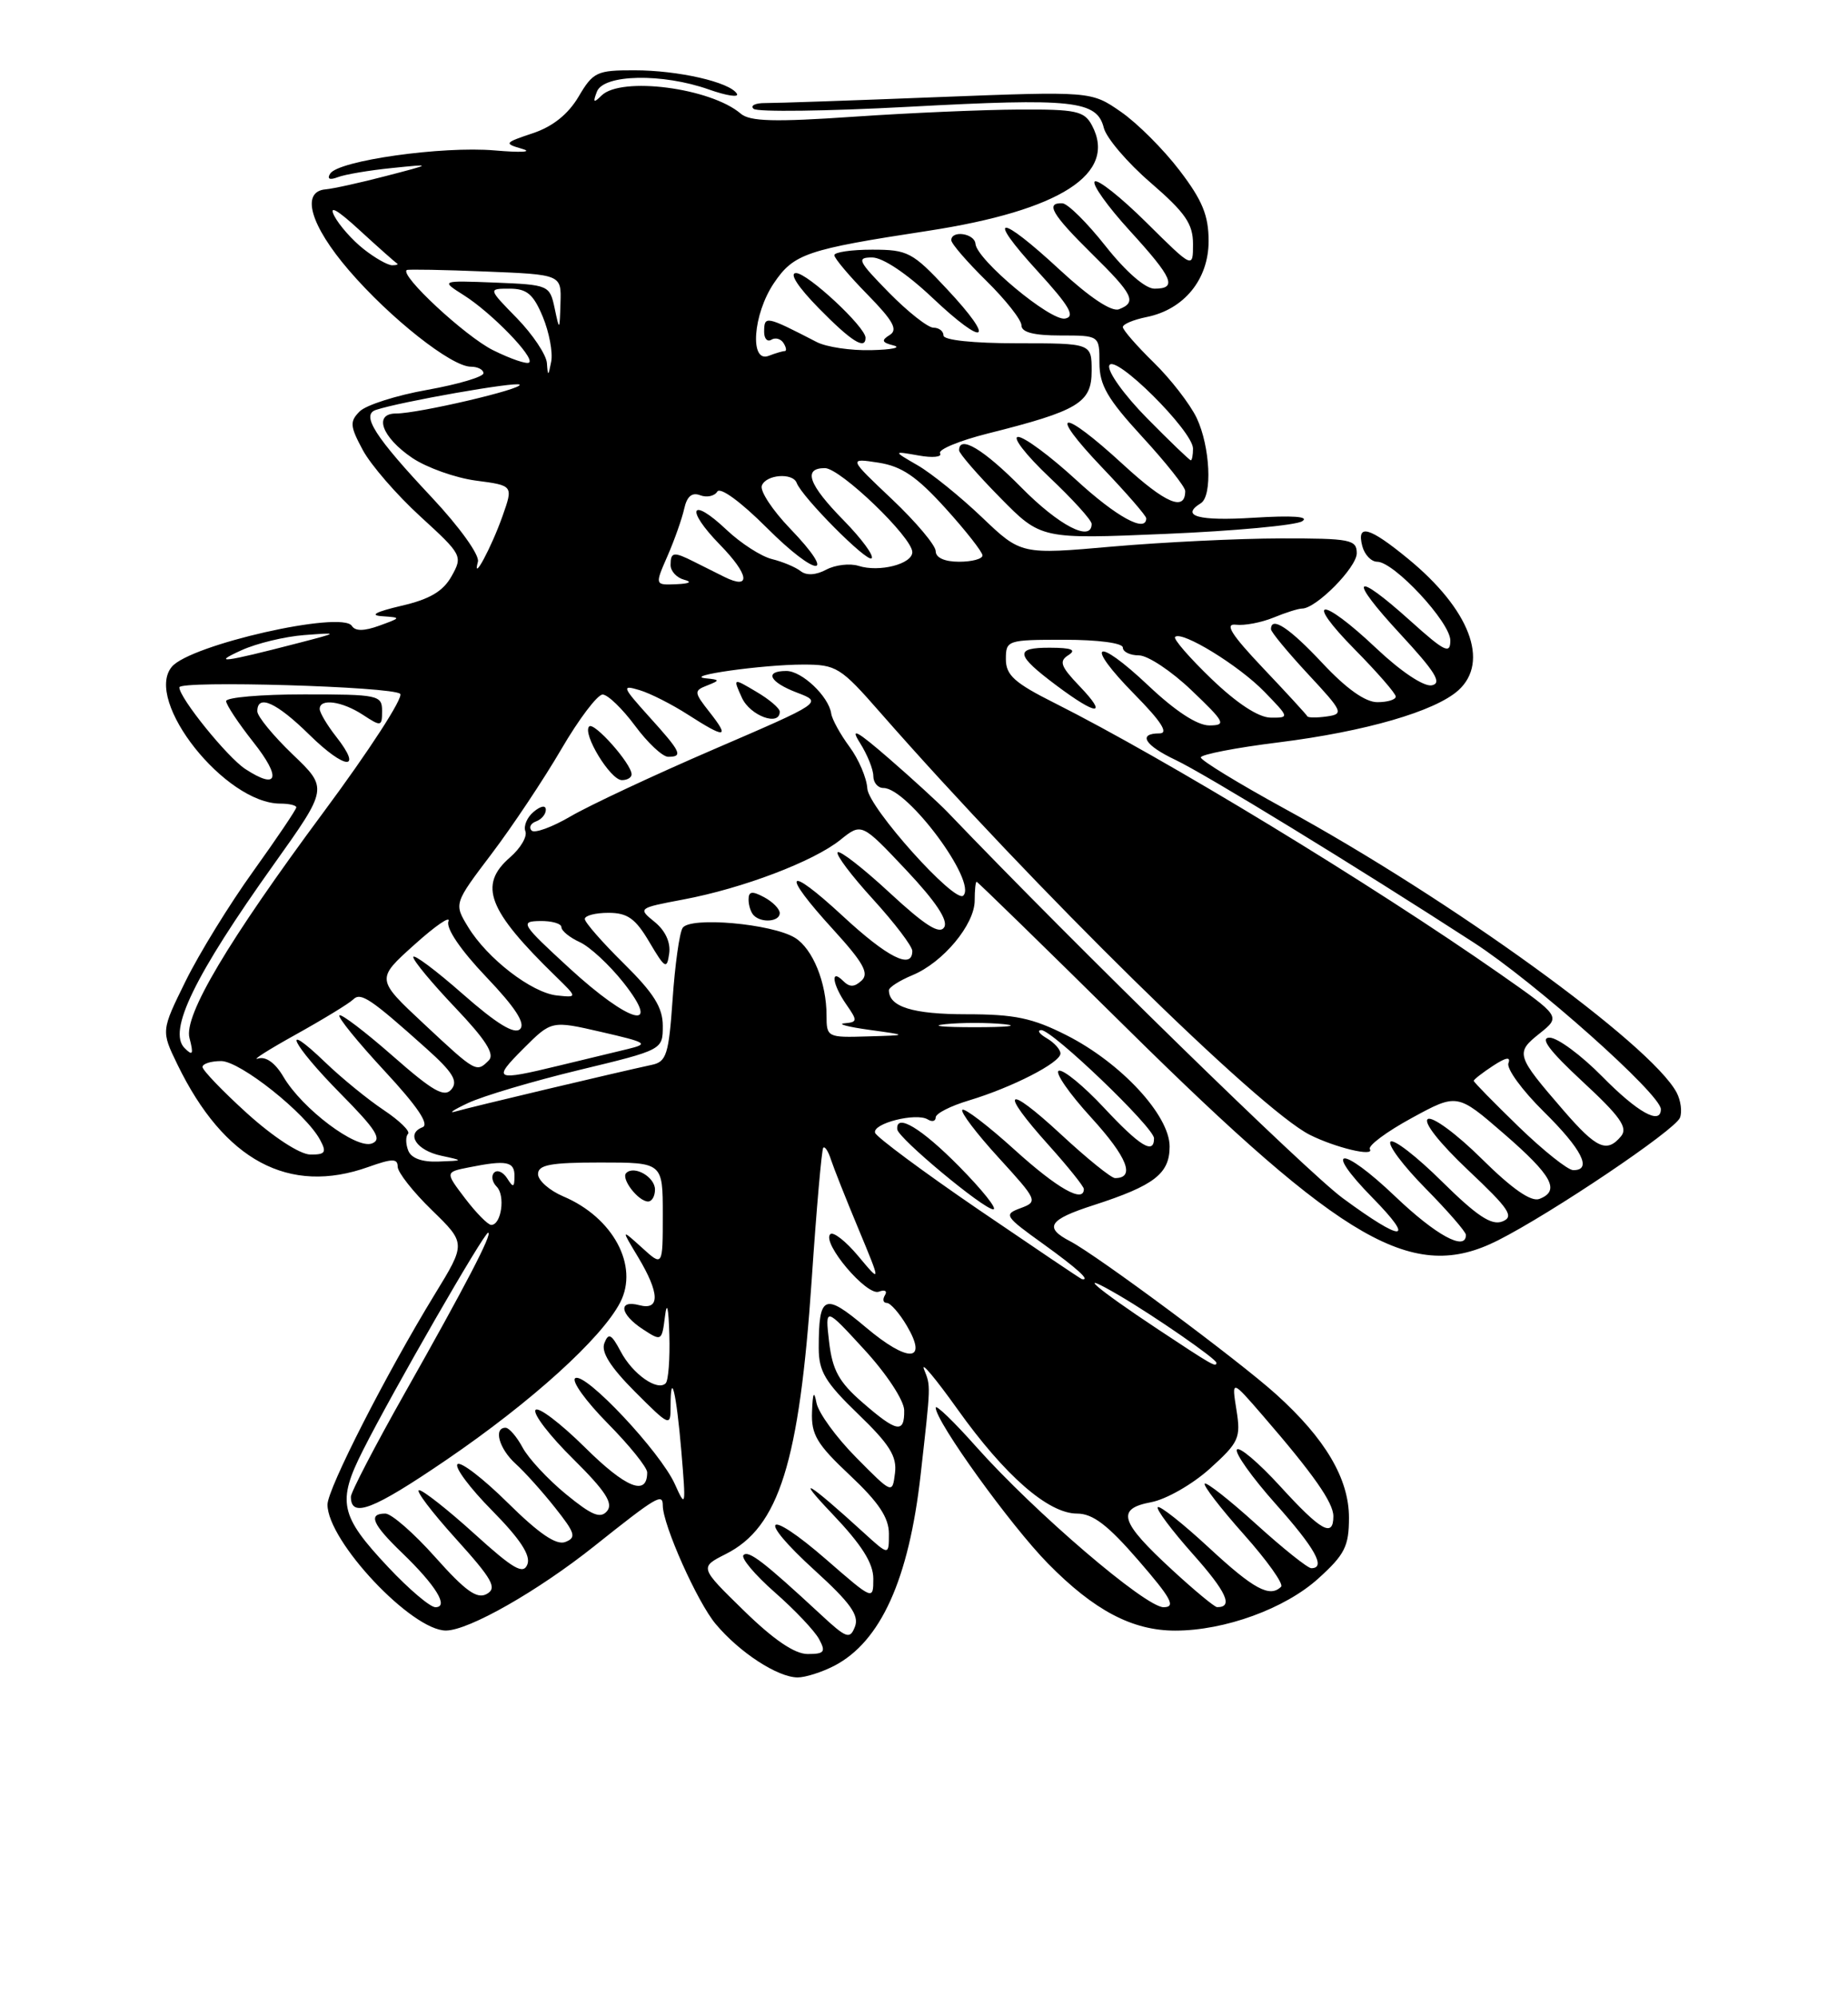 <?xml version="1.0" encoding="UTF-8" standalone="no"?>
<!DOCTYPE svg PUBLIC "-//W3C//DTD SVG 1.1//EN" "http://www.w3.org/Graphics/SVG/1.1/DTD/svg11.dtd" >
<svg xmlns="http://www.w3.org/2000/svg" xmlns:xlink="http://www.w3.org/1999/xlink" version="1.1" viewBox="0 0 237 256">
 <g >
 <path fill="currentColor"
d=" M 106.97 213.52 C 112.94 210.43 116.56 202.45 118.07 189.00 C 119.39 177.26 119.38 177.73 118.50 175.50 C 118.07 174.40 120.00 176.71 122.80 180.63 C 128.86 189.13 134.44 194.00 138.13 194.00 C 140.15 194.00 142.07 195.46 146.00 200.00 C 150.24 204.89 150.83 206.00 149.22 206.00 C 146.90 206.00 132.69 193.84 125.21 185.45 C 122.35 182.23 120.00 179.97 120.00 180.42 C 120.00 182.20 129.60 195.52 134.40 200.40 C 140.32 206.42 145.22 209.00 150.72 209.00 C 157.06 209.00 164.79 206.19 169.06 202.33 C 172.47 199.25 173.00 198.19 173.00 194.52 C 173.00 189.54 169.97 184.40 163.68 178.73 C 158.94 174.44 140.66 160.87 137.25 159.10 C 133.84 157.33 134.49 156.32 140.25 154.47 C 148.04 151.95 150.00 150.44 150.00 146.95 C 150.00 142.95 143.76 136.22 136.78 132.69 C 132.42 130.48 130.13 130.00 123.94 130.00 C 117.07 130.00 114.00 129.05 114.00 126.92 C 114.00 126.55 115.36 125.68 117.02 124.99 C 120.94 123.37 125.00 118.50 125.00 115.42 C 125.00 114.09 125.11 113.01 125.25 113.02 C 125.39 113.03 134.05 121.47 144.50 131.79 C 172.51 159.44 181.25 164.44 192.07 159.00 C 198.92 155.55 214.85 144.84 215.45 143.26 C 215.75 142.49 215.55 141.03 215.02 140.03 C 211.71 133.84 186.07 115.29 164.73 103.64 C 158.83 100.41 154.00 97.46 154.00 97.08 C 154.00 96.71 158.50 95.83 164.00 95.15 C 175.11 93.76 184.05 91.17 187.04 88.47 C 191.06 84.82 188.48 78.09 180.57 71.61 C 175.60 67.53 173.95 67.08 174.71 70.00 C 175.00 71.10 175.86 72.00 176.62 72.00 C 178.78 72.00 186.00 79.76 186.00 82.09 C 186.00 83.89 185.28 83.54 180.89 79.59 C 173.55 72.99 172.80 73.94 179.57 81.25 C 184.09 86.13 184.98 87.57 183.62 87.84 C 182.59 88.03 179.68 86.09 176.50 83.09 C 169.38 76.36 167.11 76.52 173.78 83.28 C 176.65 86.19 179.00 88.89 179.00 89.28 C 179.00 89.68 177.94 90.00 176.64 90.00 C 175.09 90.00 172.66 88.27 169.60 85.00 C 165.36 80.47 163.00 78.91 163.00 80.65 C 163.00 81.00 165.14 83.59 167.75 86.40 C 172.24 91.22 172.37 91.52 170.16 91.83 C 168.88 92.01 167.75 92.00 167.66 91.81 C 167.57 91.61 165.03 88.84 162.00 85.65 C 157.89 81.31 157.01 79.90 158.50 80.07 C 159.60 80.21 161.77 79.79 163.32 79.16 C 164.86 78.52 166.52 78.00 166.99 78.00 C 168.79 78.00 174.00 72.73 174.00 70.91 C 174.00 69.16 173.19 69.00 164.25 69.01 C 158.89 69.02 149.20 69.49 142.72 70.05 C 130.95 71.09 130.95 71.09 125.92 66.29 C 123.16 63.66 119.46 60.67 117.70 59.65 C 114.50 57.80 114.50 57.80 117.80 58.38 C 119.61 58.71 120.86 58.58 120.56 58.10 C 120.27 57.63 123.01 56.49 126.66 55.57 C 138.30 52.65 140.00 51.63 140.00 47.55 C 140.00 44.00 140.00 44.00 130.50 44.00 C 124.83 44.00 121.00 43.60 121.00 43.00 C 121.00 42.45 120.42 42.00 119.71 42.00 C 119.00 42.00 116.43 39.97 114.00 37.50 C 110.03 33.45 109.81 33.00 111.85 33.00 C 113.21 33.00 116.30 35.07 119.57 38.16 C 126.42 44.64 127.80 43.84 121.46 37.07 C 117.03 32.32 116.42 32.00 111.86 32.00 C 109.19 32.00 107.00 32.32 107.00 32.71 C 107.00 33.10 108.91 35.37 111.25 37.75 C 114.55 41.12 115.19 42.27 114.10 42.94 C 112.99 43.62 113.09 43.90 114.60 44.28 C 115.65 44.55 114.36 44.82 111.74 44.88 C 109.12 44.95 105.97 44.48 104.74 43.84 C 98.18 40.46 98.00 40.42 98.00 42.56 C 98.00 43.42 98.42 43.86 98.93 43.54 C 99.44 43.23 100.14 43.42 100.49 43.98 C 100.84 44.54 100.90 45.00 100.64 45.00 C 100.38 45.00 99.45 45.27 98.58 45.61 C 96.11 46.56 96.56 40.28 99.25 36.29 C 101.80 32.52 103.42 31.97 119.00 29.59 C 136.01 26.98 143.35 22.26 140.03 16.05 C 139.05 14.23 138.00 14.00 130.71 14.04 C 126.20 14.06 116.65 14.47 109.50 14.96 C 99.32 15.66 96.17 15.57 95.00 14.57 C 91.14 11.26 79.64 9.77 77.14 12.25 C 76.13 13.25 76.01 13.15 76.55 11.75 C 77.40 9.51 84.95 9.36 90.91 11.47 C 93.21 12.28 94.82 12.52 94.50 12.01 C 93.59 10.52 86.96 9.01 81.35 9.01 C 76.55 9.00 76.06 9.23 74.20 12.39 C 72.87 14.63 70.90 16.22 68.35 17.07 C 64.65 18.31 64.60 18.39 67.00 19.09 C 68.38 19.49 66.77 19.57 63.44 19.28 C 56.71 18.70 43.38 20.58 42.34 22.26 C 41.92 22.94 42.28 23.11 43.32 22.71 C 44.23 22.36 47.34 21.83 50.24 21.54 C 55.50 21.00 55.50 21.00 49.50 22.56 C 46.20 23.42 42.71 24.19 41.75 24.27 C 38.54 24.55 39.80 28.90 44.75 34.65 C 50.02 40.78 57.90 47.00 60.38 47.00 C 61.27 47.00 62.00 47.38 62.00 47.84 C 62.00 48.30 58.76 49.26 54.80 49.97 C 50.84 50.67 46.94 51.92 46.13 52.73 C 44.83 54.03 44.88 54.62 46.53 57.69 C 47.56 59.60 50.88 63.43 53.90 66.19 C 59.28 71.11 59.36 71.27 57.91 73.86 C 56.82 75.80 55.11 76.81 51.46 77.65 C 48.19 78.42 47.35 78.87 49.00 78.98 C 51.48 79.16 51.48 79.16 48.63 80.20 C 46.70 80.90 45.56 80.91 45.13 80.23 C 43.88 78.22 24.37 82.64 22.03 85.47 C 18.42 89.82 28.89 103.00 35.95 103.00 C 37.08 103.00 38.00 103.22 38.00 103.48 C 38.00 103.75 35.51 107.44 32.47 111.68 C 29.42 115.92 25.52 122.26 23.80 125.76 C 20.66 132.13 20.66 132.13 22.76 136.45 C 28.74 148.75 37.06 153.21 47.25 149.57 C 50.31 148.48 51.00 148.47 51.00 149.54 C 51.00 150.25 52.97 152.76 55.38 155.10 C 59.76 159.36 59.76 159.36 55.76 165.89 C 49.56 176.03 42.00 190.83 42.00 192.85 C 42.00 197.53 52.82 209.02 57.20 208.99 C 60.13 208.97 68.97 203.94 76.23 198.16 C 84.23 191.79 85.00 191.34 85.00 192.96 C 85.00 195.44 89.43 205.36 91.79 208.16 C 94.86 211.82 99.74 214.99 102.30 215.00 C 103.29 215.00 105.39 214.33 106.97 213.52 Z  M 167.00 66.81 C 167.97 66.20 165.79 66.05 160.75 66.36 C 153.71 66.80 151.33 66.15 154.00 64.50 C 155.51 63.57 155.20 57.22 153.47 53.57 C 152.62 51.80 150.15 48.60 147.97 46.47 C 145.79 44.34 144.00 42.29 144.00 41.92 C 144.00 41.55 145.36 40.98 147.03 40.64 C 151.84 39.68 155.00 35.82 155.00 30.90 C 155.00 27.61 154.20 25.67 151.28 21.85 C 149.24 19.17 145.85 15.78 143.75 14.33 C 139.94 11.69 139.94 11.69 120.22 12.45 C 109.37 12.88 99.44 13.22 98.15 13.21 C 96.86 13.20 96.18 13.54 96.65 13.95 C 97.12 14.37 106.06 14.25 116.52 13.69 C 137.63 12.55 140.68 12.88 141.56 16.39 C 141.89 17.69 144.59 20.86 147.58 23.43 C 152.01 27.26 153.00 28.69 153.00 31.28 C 153.00 34.44 153.00 34.44 147.03 28.53 C 143.74 25.27 140.76 22.91 140.39 23.27 C 140.03 23.63 142.05 26.46 144.87 29.55 C 150.45 35.66 151.03 37.00 148.05 37.00 C 146.88 37.00 144.38 34.82 141.80 31.56 C 139.43 28.56 136.94 26.09 136.25 26.06 C 134.02 25.96 134.91 27.48 140.00 32.50 C 145.37 37.78 145.83 38.74 143.50 39.64 C 142.56 40.00 139.75 38.13 135.94 34.61 C 128.06 27.31 126.34 27.40 133.06 34.75 C 137.16 39.24 137.94 40.57 136.60 40.83 C 134.74 41.20 125.27 33.30 125.10 31.25 C 124.99 29.91 122.00 29.47 122.00 30.79 C 122.00 31.23 124.03 33.57 126.50 36.00 C 128.97 38.43 131.00 41.00 131.00 41.71 C 131.00 42.59 132.58 43.00 136.00 43.00 C 141.00 43.00 141.00 43.00 141.00 46.51 C 141.00 49.37 142.02 51.12 146.50 56.00 C 149.53 59.29 152.00 62.41 152.00 62.93 C 152.00 65.61 149.48 64.54 144.04 59.54 C 136.04 52.19 134.22 52.45 141.35 59.93 C 144.46 63.18 147.00 66.11 147.00 66.43 C 147.00 68.35 143.18 66.26 138.00 61.50 C 134.71 58.48 131.37 56.00 130.57 56.00 C 129.77 56.00 131.57 58.32 134.56 61.15 C 137.55 63.97 140.00 66.67 140.00 67.15 C 140.00 69.54 135.83 67.39 131.00 62.50 C 126.13 57.57 123.00 55.70 123.00 57.72 C 123.00 58.11 125.36 60.84 128.25 63.77 C 133.50 69.11 133.50 69.11 149.50 68.43 C 158.30 68.06 166.18 67.33 167.00 66.81 Z  M 111.00 43.29 C 111.00 41.91 103.57 35.00 102.09 35.00 C 101.18 35.00 102.33 36.78 105.00 39.50 C 109.17 43.75 111.00 44.91 111.00 43.29 Z  M 95.40 206.44 C 89.71 200.89 89.71 200.89 93.07 199.19 C 99.91 195.75 102.51 187.47 104.10 164.00 C 104.71 154.93 105.38 147.32 105.58 147.11 C 105.79 146.89 106.23 147.57 106.56 148.61 C 106.90 149.65 108.48 153.65 110.09 157.50 C 113.00 164.50 113.00 164.50 110.08 161.01 C 108.47 159.08 106.85 157.82 106.48 158.19 C 105.36 159.30 111.16 166.15 112.71 165.56 C 113.48 165.26 113.83 165.47 113.49 166.01 C 113.16 166.56 113.26 167.00 113.73 167.00 C 114.19 167.00 115.35 168.32 116.30 169.93 C 119.06 174.61 116.46 174.70 111.03 170.12 C 105.71 165.64 105.00 165.95 105.00 172.77 C 105.00 175.78 105.82 177.16 110.06 181.25 C 114.09 185.13 115.05 186.67 114.78 188.81 C 114.44 191.50 114.44 191.50 109.80 186.81 C 107.25 184.24 104.96 181.09 104.71 179.81 C 104.40 178.17 104.23 178.49 104.14 180.95 C 104.02 183.88 104.76 185.11 109.00 189.09 C 112.69 192.56 114.00 194.52 114.00 196.59 C 114.00 199.39 114.00 199.39 110.75 196.43 C 103.64 189.94 101.77 188.83 106.75 194.05 C 110.51 198.00 112.00 200.35 112.00 202.35 C 112.00 205.13 111.98 205.12 105.99 199.91 C 98.18 193.12 96.87 194.36 104.52 201.31 C 109.04 205.42 110.20 207.04 109.65 208.48 C 109.00 210.16 108.58 210.02 105.22 206.90 C 97.93 200.15 96.00 198.67 95.35 199.32 C 94.99 199.68 96.79 201.83 99.36 204.09 C 101.94 206.35 104.50 209.06 105.05 210.10 C 105.93 211.73 105.72 212.00 103.58 212.00 C 101.91 212.00 99.22 210.17 95.40 206.44 Z  M 49.79 200.87 C 43.58 194.26 43.20 192.51 46.56 185.87 C 50.33 178.39 62.07 158.00 62.60 158.00 C 63.23 158.00 59.74 164.72 51.86 178.65 C 48.09 185.33 45.00 191.26 45.00 191.84 C 45.00 194.63 47.82 193.54 57.24 187.12 C 68.17 179.67 77.16 171.53 79.54 166.93 C 81.96 162.25 78.63 156.05 72.25 153.35 C 70.46 152.59 69.00 151.30 69.00 150.49 C 69.00 149.30 70.59 149.00 77.00 149.00 C 85.00 149.00 85.00 149.00 85.00 155.67 C 85.00 162.35 85.00 162.35 82.33 159.92 C 79.65 157.50 79.65 157.50 81.83 161.12 C 84.61 165.75 84.67 167.99 82.00 167.29 C 79.23 166.56 79.49 168.44 82.44 170.37 C 84.84 171.94 84.88 171.91 85.28 168.73 C 85.53 166.70 85.74 167.56 85.84 171.08 C 85.93 174.15 85.72 176.95 85.37 177.30 C 84.31 178.36 81.12 176.11 79.60 173.22 C 78.41 170.98 78.04 170.79 77.51 172.15 C 77.06 173.29 78.28 175.22 81.43 178.38 C 85.88 182.83 86.00 182.88 86.00 180.31 C 86.00 175.41 86.74 178.45 87.38 186.00 C 87.98 193.16 87.95 193.35 86.55 190.23 C 84.69 186.09 75.06 175.84 73.78 176.64 C 73.24 176.97 75.10 179.56 77.90 182.40 C 80.71 185.24 83.00 188.08 83.00 188.72 C 83.00 191.82 80.29 190.74 75.02 185.52 C 71.84 182.38 68.98 180.22 68.67 180.73 C 68.35 181.24 70.53 184.07 73.52 187.01 C 77.63 191.08 78.68 192.68 77.86 193.67 C 77.01 194.69 75.91 194.24 72.58 191.51 C 70.27 189.62 67.76 186.92 67.02 185.53 C 66.27 184.14 65.29 183.00 64.83 183.00 C 63.26 183.00 64.01 185.69 66.11 187.60 C 67.27 188.64 69.56 191.19 71.19 193.25 C 73.77 196.50 73.95 197.08 72.50 197.64 C 71.34 198.09 69.13 196.58 65.11 192.61 C 61.96 189.50 59.06 187.27 58.67 187.67 C 58.27 188.06 60.27 190.74 63.11 193.61 C 66.70 197.25 68.08 199.35 67.64 200.50 C 67.12 201.86 65.86 201.14 60.83 196.58 C 57.44 193.51 54.25 191.00 53.75 191.00 C 53.24 191.00 55.36 193.79 58.44 197.20 C 63.16 202.42 63.79 203.54 62.43 204.30 C 61.18 205.00 59.71 203.95 55.83 199.60 C 53.09 196.52 50.20 194.00 49.42 194.00 C 47.16 194.00 47.74 195.36 51.58 199.05 C 55.91 203.22 57.61 206.00 55.84 206.00 C 55.16 206.00 52.44 203.69 49.79 200.87 Z  M 84.00 152.47 C 84.00 150.86 81.34 149.33 80.31 150.35 C 79.60 151.06 81.86 154.00 83.12 154.00 C 83.61 154.00 84.00 153.31 84.00 152.47 Z  M 150.35 201.24 C 143.61 195.04 143.10 193.39 147.63 192.54 C 149.55 192.18 152.93 190.25 155.16 188.24 C 158.90 184.86 159.15 184.31 158.57 180.71 C 157.95 176.82 157.95 176.82 161.94 181.43 C 168.44 188.94 171.00 192.59 171.00 194.34 C 171.00 197.13 169.42 196.24 164.17 190.49 C 161.40 187.46 158.90 185.35 158.63 185.80 C 158.35 186.24 160.57 189.36 163.56 192.72 C 168.68 198.46 170.09 201.00 168.17 201.00 C 167.71 201.00 164.54 198.47 161.13 195.38 C 157.71 192.28 154.73 189.94 154.50 190.16 C 154.28 190.39 156.53 193.31 159.51 196.66 C 162.49 200.00 164.64 203.02 164.30 203.37 C 162.85 204.81 160.79 203.70 155.03 198.36 C 151.68 195.26 148.73 192.93 148.48 193.18 C 148.24 193.43 150.26 196.13 152.98 199.19 C 157.30 204.03 158.21 206.03 156.08 205.99 C 155.76 205.98 153.18 203.85 150.35 201.24 Z  M 110.60 179.75 C 107.59 177.14 106.76 175.62 106.33 172.00 C 105.81 167.50 105.81 167.50 110.86 173.00 C 113.71 176.10 115.93 179.48 115.96 180.75 C 116.01 183.78 115.01 183.59 110.60 179.75 Z  M 148.49 170.37 C 140.44 165.04 137.63 162.59 143.50 166.02 C 148.08 168.70 156.00 174.18 156.00 174.67 C 156.00 175.30 155.45 174.98 148.49 170.37 Z  M 125.53 155.06 C 118.40 150.19 112.42 145.75 112.23 145.20 C 111.83 144.00 117.49 142.57 118.98 143.48 C 119.54 143.83 120.00 143.71 120.00 143.22 C 120.00 142.72 121.91 141.75 124.25 141.05 C 129.78 139.39 136.00 136.21 136.00 135.03 C 136.00 134.52 135.21 133.64 134.25 133.08 C 133.29 132.52 132.96 132.05 133.53 132.03 C 134.93 131.99 148.00 144.52 148.00 145.90 C 148.00 148.03 146.22 146.95 141.55 141.95 C 138.95 139.17 136.36 137.05 135.79 137.24 C 135.23 137.42 137.10 140.14 139.96 143.26 C 144.58 148.33 145.64 151.00 143.00 151.00 C 142.51 151.00 139.39 148.48 136.06 145.39 C 128.95 138.81 128.05 139.62 134.50 146.79 C 136.97 149.54 139.00 152.07 139.00 152.40 C 139.00 154.26 135.61 152.34 130.13 147.38 C 126.71 144.28 123.69 141.98 123.42 142.25 C 123.14 142.52 125.23 145.28 128.06 148.37 C 133.07 153.86 133.14 154.01 130.89 154.85 C 128.69 155.66 128.83 155.88 133.79 159.44 C 138.18 162.60 139.92 164.18 138.75 163.95 C 138.61 163.93 132.67 159.92 125.53 155.06 Z  M 123.00 149.50 C 118.15 144.59 114.88 142.63 115.07 144.75 C 115.16 145.86 126.14 155.00 127.38 155.00 C 127.96 155.00 125.99 152.53 123.00 149.50 Z  M 178.92 153.34 C 172.01 146.75 169.52 146.90 176.02 153.52 C 181.63 159.24 179.93 159.26 172.20 153.57 C 167.55 150.14 138.15 121.45 121.50 104.07 C 120.40 102.93 117.04 99.85 114.03 97.24 C 109.89 93.65 108.98 93.16 110.28 95.21 C 111.23 96.71 112.00 98.62 112.00 99.46 C 112.00 100.31 112.58 101.00 113.30 101.00 C 116.40 101.00 125.32 113.01 123.54 114.79 C 122.47 115.87 111.36 103.48 111.23 101.06 C 111.15 99.72 110.13 97.31 108.94 95.71 C 107.76 94.11 106.70 92.19 106.60 91.45 C 106.27 89.25 102.84 86.00 100.85 86.00 C 97.95 86.00 98.68 87.44 102.25 88.79 C 105.50 90.03 105.50 90.03 91.50 96.06 C 83.80 99.38 75.56 103.24 73.17 104.64 C 70.79 106.03 68.54 106.85 68.17 106.45 C 67.80 106.05 68.06 105.53 68.75 105.28 C 69.44 105.03 70.00 104.37 70.00 103.79 C 70.00 103.18 69.37 103.28 68.45 104.04 C 67.60 104.74 67.12 105.87 67.38 106.55 C 67.64 107.22 66.76 108.72 65.42 109.88 C 61.31 113.45 62.54 116.65 71.29 125.16 C 74.07 127.87 74.07 127.87 71.41 127.59 C 68.18 127.24 62.49 122.86 60.03 118.81 C 58.21 115.82 58.21 115.82 63.05 109.43 C 65.71 105.92 69.73 99.89 71.99 96.02 C 74.24 92.16 76.63 89.01 77.29 89.02 C 77.96 89.04 79.82 90.84 81.44 93.02 C 83.06 95.21 84.97 97.00 85.69 97.00 C 87.64 97.00 87.36 96.40 83.25 91.86 C 79.79 88.02 79.69 87.76 82.00 88.45 C 83.38 88.86 86.18 90.28 88.23 91.60 C 93.04 94.69 93.64 94.63 91.01 91.29 C 88.99 88.72 88.97 88.53 90.69 87.86 C 92.36 87.20 92.35 87.12 90.50 86.94 C 87.50 86.63 97.83 85.18 103.00 85.18 C 107.26 85.18 107.79 85.50 112.90 91.34 C 132.58 113.78 161.50 142.19 167.97 145.45 C 171.26 147.10 176.31 148.31 175.68 147.29 C 175.41 146.85 177.82 145.06 181.03 143.31 C 186.88 140.12 186.88 140.12 192.87 145.31 C 199.07 150.68 200.13 152.63 197.42 153.67 C 196.36 154.08 193.92 152.38 190.02 148.52 C 186.82 145.35 183.71 143.06 183.12 143.43 C 182.49 143.82 184.60 146.50 188.27 149.97 C 193.58 154.97 194.23 155.95 192.67 156.56 C 191.28 157.10 189.42 155.87 184.94 151.45 C 181.70 148.24 178.73 145.94 178.33 146.33 C 177.94 146.73 179.95 149.41 182.81 152.31 C 185.66 155.20 188.00 157.89 188.00 158.28 C 188.00 160.43 184.16 158.34 178.92 153.34 Z  M 81.00 99.25 C 80.99 97.89 76.19 92.49 75.56 93.11 C 74.65 94.02 78.28 99.99 79.75 99.99 C 80.44 100.00 81.00 99.66 81.00 99.25 Z  M 100.00 91.22 C 100.00 90.78 98.65 89.63 96.99 88.66 C 93.99 86.88 93.99 86.88 95.15 89.44 C 96.21 91.75 100.00 93.14 100.00 91.22 Z  M 59.66 153.62 C 57.08 150.23 57.08 150.23 60.16 149.62 C 64.96 148.66 66.00 148.86 65.98 150.75 C 65.97 152.22 65.82 152.26 65.04 151.03 C 64.53 150.22 63.78 149.89 63.37 150.30 C 62.97 150.70 63.11 151.51 63.70 152.10 C 64.83 153.23 64.30 157.00 63.00 157.00 C 62.58 157.00 61.08 155.48 59.66 153.62 Z  M 194.75 144.40 C 191.59 141.33 189.00 138.70 189.00 138.53 C 189.00 138.37 190.11 137.50 191.47 136.61 C 193.13 135.52 193.78 135.41 193.45 136.27 C 193.18 136.97 195.22 139.76 197.98 142.48 C 202.89 147.32 204.25 150.02 201.75 149.98 C 201.06 149.97 197.91 147.46 194.75 144.40 Z  M 52.35 147.46 C 52.02 146.61 52.01 145.65 52.33 145.33 C 52.65 145.01 51.25 143.64 49.21 142.28 C 47.17 140.92 43.81 138.18 41.75 136.20 C 35.77 130.45 37.42 133.85 43.68 140.18 C 48.26 144.81 49.04 146.05 47.70 146.56 C 45.69 147.33 38.78 142.14 36.35 138.02 C 35.30 136.23 34.09 135.37 33.09 135.68 C 32.22 135.95 34.40 134.56 37.95 132.59 C 41.49 130.62 44.80 128.60 45.30 128.10 C 46.26 127.14 47.51 127.97 54.68 134.39 C 58.07 137.42 58.77 138.57 57.90 139.62 C 56.99 140.71 55.54 139.89 50.36 135.34 C 46.84 132.25 43.76 129.91 43.53 130.14 C 43.29 130.38 45.90 133.58 49.32 137.27 C 53.53 141.80 55.10 144.13 54.19 144.48 C 52.01 145.32 53.41 147.45 56.58 148.13 C 59.50 148.76 59.50 148.76 56.22 148.88 C 54.10 148.96 52.73 148.45 52.35 147.46 Z  M 31.72 142.73 C 28.54 139.85 25.96 137.16 25.97 136.75 C 25.99 136.34 27.06 136.00 28.36 136.00 C 30.80 136.00 39.24 142.71 41.05 146.10 C 41.92 147.71 41.72 148.00 39.79 147.98 C 38.46 147.96 35.08 145.76 31.72 142.73 Z  M 200.50 142.31 C 194.42 135.28 194.32 134.95 197.44 132.47 C 200.17 130.29 200.17 130.29 192.34 124.81 C 175.82 113.28 149.49 97.27 135.25 90.11 C 130.10 87.53 129.00 86.53 129.00 84.49 C 129.00 82.06 129.18 82.00 136.50 82.00 C 140.83 82.00 144.00 82.42 144.00 83.00 C 144.00 83.55 144.93 84.00 146.06 84.00 C 147.19 84.00 150.23 86.01 152.81 88.48 C 157.11 92.58 157.30 92.96 155.10 92.98 C 153.56 92.99 150.75 91.16 147.29 87.89 C 140.44 81.42 138.96 82.36 145.52 89.02 C 148.93 92.48 149.90 94.00 148.71 94.00 C 145.87 94.00 146.78 95.52 150.75 97.40 C 154.61 99.23 173.96 111.07 189.00 120.81 C 196.85 125.89 213.00 140.27 213.00 142.17 C 213.00 144.25 210.02 142.59 205.50 138.00 C 202.79 135.25 199.75 133.00 198.73 133.00 C 197.44 133.00 198.71 134.69 202.96 138.63 C 207.79 143.10 208.80 144.53 207.90 145.63 C 206.07 147.82 204.76 147.23 200.50 142.31 Z  M 138.45 87.95 C 136.02 85.41 135.78 84.75 137.02 83.97 C 138.09 83.29 137.44 83.03 134.67 83.02 C 130.06 83.00 130.22 83.92 135.50 87.87 C 140.70 91.76 142.15 91.81 138.45 87.95 Z  M 60.00 141.39 C 61.92 140.48 68.34 138.58 74.25 137.15 C 85.00 134.56 85.00 134.56 85.00 131.49 C 85.00 129.13 83.84 127.29 80.00 123.50 C 77.25 120.79 75.00 118.22 75.00 117.79 C 75.00 117.35 76.37 117.00 78.03 117.00 C 80.48 117.00 81.50 117.73 83.28 120.75 C 85.29 124.15 85.53 124.29 85.82 122.22 C 86.03 120.80 85.32 119.27 83.96 118.17 C 81.79 116.41 81.82 116.39 87.64 115.29 C 95.25 113.86 104.32 110.42 107.77 107.65 C 110.50 105.46 110.50 105.46 116.20 111.50 C 120.02 115.55 121.63 117.98 121.09 118.85 C 120.50 119.81 118.64 118.63 114.11 114.44 C 110.72 111.30 107.71 108.96 107.43 109.24 C 107.15 109.52 109.19 112.23 111.96 115.26 C 114.73 118.30 117.00 121.28 117.00 121.89 C 117.00 124.33 113.82 122.73 108.06 117.39 C 100.78 110.66 100.07 111.73 106.88 119.17 C 110.72 123.38 111.49 124.76 110.50 125.68 C 109.57 126.54 108.96 126.56 108.12 125.72 C 106.45 124.05 106.76 126.21 108.56 128.78 C 109.99 130.83 109.97 131.01 108.31 131.16 C 107.31 131.24 108.75 131.62 111.50 132.00 C 116.50 132.69 116.50 132.69 111.25 132.84 C 106.11 133.00 106.00 132.94 106.00 130.15 C 106.00 125.96 104.24 121.63 101.97 120.21 C 99.04 118.39 88.46 117.45 87.54 118.94 C 87.13 119.59 86.56 123.71 86.26 128.08 C 85.77 135.13 85.47 136.09 83.61 136.48 C 79.06 137.46 60.39 141.89 58.50 142.44 C 57.40 142.77 58.08 142.29 60.00 141.39 Z  M 100.00 117.04 C 100.00 116.50 99.10 115.59 98.00 115.00 C 96.45 114.17 96.00 114.24 96.00 115.30 C 96.00 116.05 96.30 116.97 96.67 117.33 C 97.67 118.34 100.00 118.13 100.00 117.04 Z  M 67.13 134.40 C 70.73 130.80 70.73 130.80 77.12 132.27 C 82.99 133.62 83.26 133.79 80.50 134.46 C 78.85 134.85 74.88 135.81 71.67 136.59 C 63.42 138.59 63.10 138.43 67.13 134.40 Z  M 54.36 131.23 C 48.22 125.50 48.22 125.50 53.15 121.08 C 55.86 118.64 57.82 117.30 57.51 118.10 C 57.18 118.98 59.07 121.77 62.35 125.21 C 66.08 129.12 67.42 131.18 66.70 131.90 C 65.98 132.62 63.71 131.24 59.33 127.39 C 55.85 124.33 53.00 122.21 53.00 122.67 C 53.00 123.13 55.43 126.05 58.39 129.16 C 62.28 133.25 63.48 135.12 62.69 135.91 C 61.10 137.50 61.05 137.48 54.36 131.23 Z  M 23.67 134.33 C 21.49 132.16 24.94 125.06 35.13 110.77 C 42.07 101.03 42.07 101.03 37.53 96.69 C 35.04 94.30 33.00 91.82 33.00 91.17 C 33.00 88.92 35.46 90.03 39.69 94.19 C 44.27 98.69 46.59 98.84 43.11 94.42 C 41.95 92.94 41.00 91.34 41.00 90.87 C 41.00 89.48 43.86 89.87 46.54 91.62 C 48.89 93.16 49.00 93.13 49.00 91.12 C 49.00 89.10 48.51 89.00 39.00 89.00 C 33.50 89.00 29.00 89.39 29.00 89.86 C 29.00 90.33 30.57 92.69 32.48 95.11 C 36.13 99.72 35.66 101.31 31.45 98.56 C 29.14 97.04 23.00 89.45 23.00 88.10 C 23.00 87.19 50.38 87.99 51.32 88.93 C 51.78 89.38 47.35 96.21 41.49 104.10 C 29.24 120.62 23.55 130.18 24.30 133.04 C 24.85 135.14 24.72 135.39 23.67 134.33 Z  M 121.25 131.27 C 123.31 131.06 126.69 131.06 128.75 131.27 C 130.81 131.49 129.12 131.66 125.00 131.66 C 120.88 131.66 119.19 131.49 121.25 131.27 Z  M 72.98 124.05 C 66.86 118.43 66.65 118.09 69.25 118.05 C 70.76 118.02 72.00 118.38 72.00 118.84 C 72.00 119.30 73.05 120.16 74.34 120.75 C 75.63 121.33 78.14 123.66 79.93 125.91 C 85.03 132.36 80.78 131.22 72.98 124.05 Z  M 155.37 87.02 C 152.55 84.31 150.45 81.89 150.70 81.64 C 151.54 80.79 158.91 85.31 162.16 88.67 C 165.38 91.99 165.38 92.00 162.95 91.98 C 161.39 91.96 158.63 90.15 155.37 87.02 Z  M 31.00 83.33 C 32.92 82.46 36.52 81.59 39.00 81.40 C 43.50 81.06 43.50 81.06 38.22 82.43 C 28.60 84.92 27.06 85.11 31.00 83.33 Z  M 85.61 71.25 C 86.51 69.19 87.47 66.46 87.75 65.19 C 88.10 63.62 88.74 63.07 89.80 63.48 C 90.65 63.80 91.63 63.59 91.99 63.01 C 92.37 62.39 95.02 64.33 98.33 67.64 C 104.80 74.11 107.53 74.19 101.31 67.73 C 99.07 65.40 97.45 62.94 97.70 62.25 C 98.23 60.82 101.66 60.55 102.17 61.89 C 102.86 63.73 111.21 72.13 111.78 71.56 C 112.11 71.23 110.49 69.04 108.19 66.69 C 103.69 62.11 102.93 60.00 105.79 60.00 C 107.76 60.00 117.00 68.87 117.00 70.77 C 117.00 72.29 112.77 73.38 110.11 72.53 C 108.99 72.18 107.13 72.40 105.97 73.01 C 104.65 73.72 103.43 73.79 102.69 73.21 C 102.03 72.69 100.38 72.00 99.00 71.66 C 97.62 71.32 95.01 69.64 93.19 67.92 C 88.56 63.54 87.82 65.20 92.34 69.83 C 96.09 73.67 96.36 75.66 92.89 73.94 C 91.85 73.42 90.11 72.55 89.01 72.00 C 86.39 70.68 86.00 70.73 86.00 72.43 C 86.00 73.21 86.79 74.06 87.75 74.31 C 88.82 74.59 88.43 74.81 86.74 74.88 C 83.97 75.00 83.97 75.00 85.61 71.25 Z  M 61.29 72.00 C 61.53 71.16 58.95 67.57 55.41 63.79 C 48.07 55.98 46.28 53.18 48.21 52.54 C 51.36 51.49 66.21 48.88 66.63 49.30 C 67.17 49.84 53.67 53.00 50.80 53.00 C 47.85 53.00 48.96 56.05 52.88 58.70 C 54.73 59.94 58.40 61.25 61.03 61.60 C 65.83 62.23 65.83 62.23 64.45 66.14 C 63.02 70.18 60.52 74.83 61.29 72.00 Z  M 120.00 70.65 C 120.00 69.90 117.48 66.91 114.41 64.00 C 108.81 58.71 108.81 58.71 112.66 59.30 C 115.65 59.77 117.55 61.06 121.25 65.14 C 123.86 68.02 126.00 70.75 126.00 71.19 C 126.00 71.64 124.65 72.00 123.00 72.00 C 121.14 72.00 120.00 71.48 120.00 70.65 Z  M 70.14 46.54 C 70.06 45.47 68.33 42.88 66.30 40.79 C 62.59 37.00 62.59 37.00 65.35 37.00 C 67.57 37.00 68.40 37.70 69.61 40.60 C 70.43 42.58 70.92 45.17 70.69 46.35 C 70.32 48.26 70.26 48.28 70.14 46.54 Z  M 63.24 44.89 C 59.69 43.13 51.19 35.24 52.17 34.61 C 52.35 34.50 56.89 34.58 62.25 34.80 C 72.00 35.19 72.00 35.19 71.88 38.85 C 71.77 42.44 71.75 42.45 71.13 39.50 C 70.50 36.55 70.37 36.50 63.49 36.22 C 56.50 35.95 56.50 35.95 59.50 37.85 C 63.04 40.09 68.56 45.77 67.87 46.46 C 67.61 46.73 65.52 46.02 63.24 44.89 Z  M 46.63 31.92 C 45.18 30.78 43.49 28.87 42.87 27.67 C 42.14 26.24 43.25 26.87 46.11 29.50 C 48.51 31.70 50.66 33.61 50.90 33.75 C 51.14 33.89 50.87 34.00 50.30 34.00 C 49.73 34.00 48.08 33.07 46.63 31.92 Z  M 147.10 53.60 C 144.17 50.63 141.99 47.59 142.26 46.85 C 142.86 45.19 153.00 55.24 153.00 57.50 C 153.00 58.32 152.87 59.00 152.72 59.00 C 152.56 59.00 150.03 56.57 147.10 53.60 Z "/>
</g>
</svg>